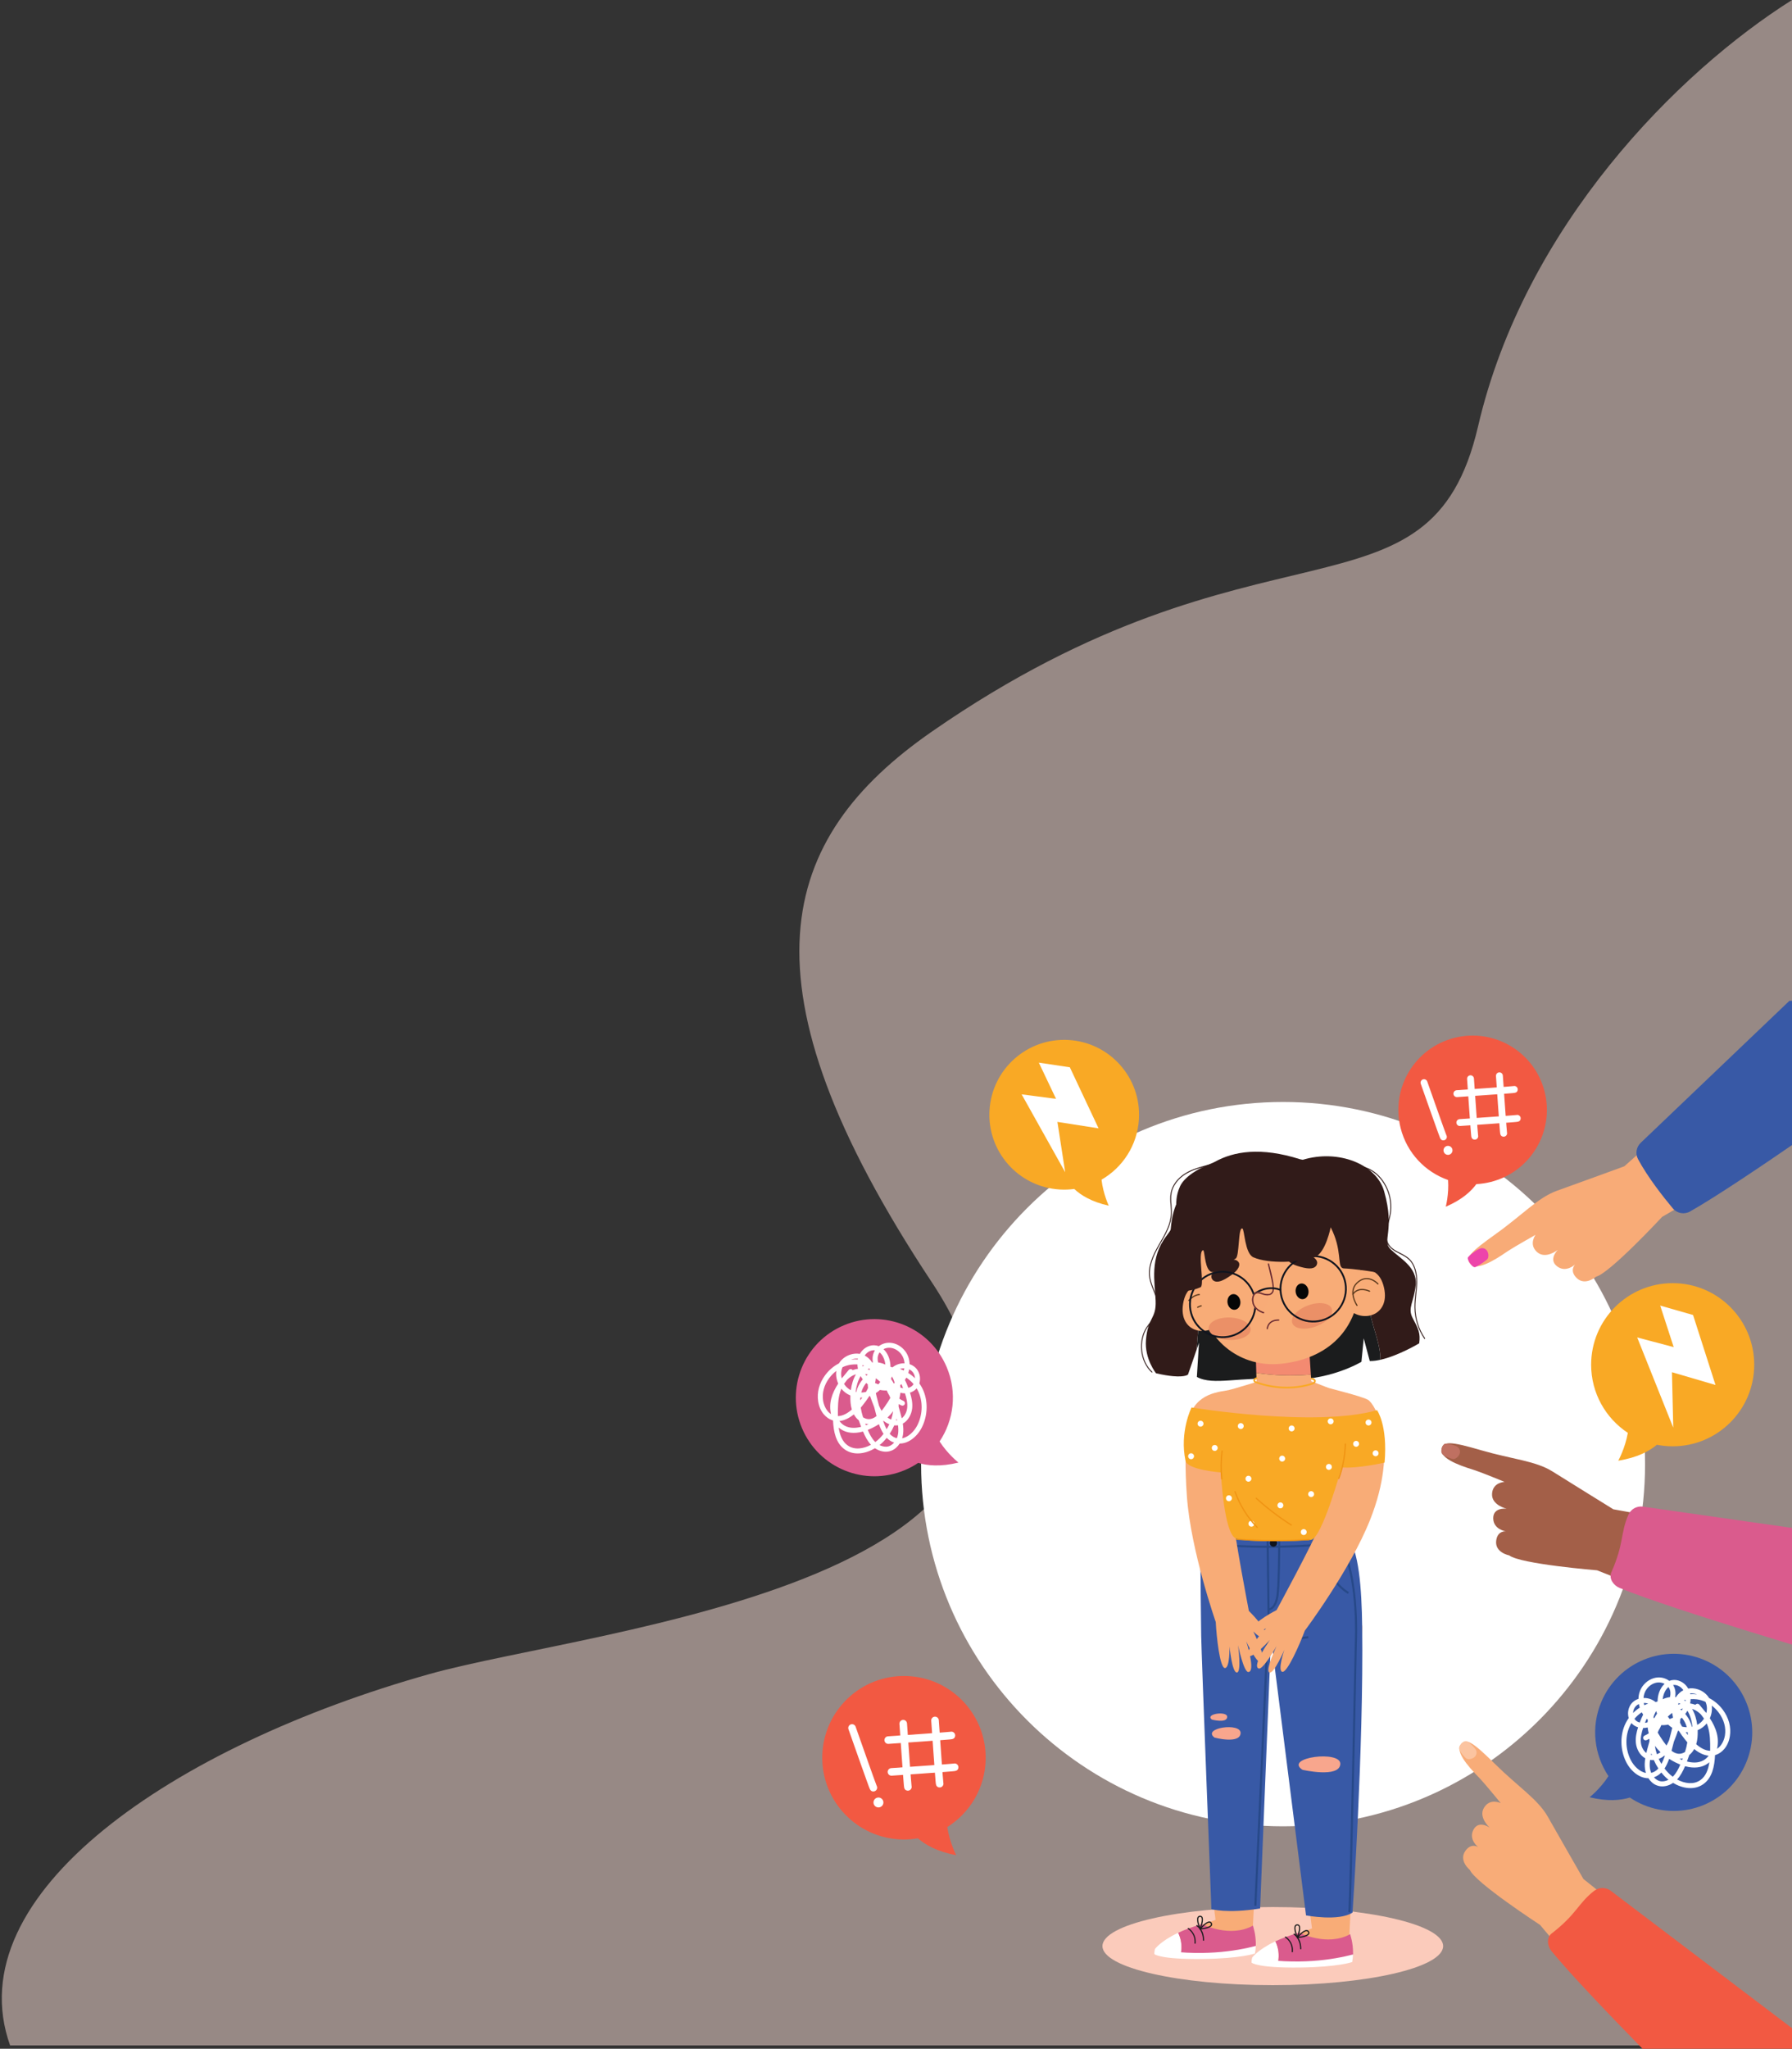 <svg width="799" height="913" viewBox="0 0 799 913" fill="none" xmlns="http://www.w3.org/2000/svg">
<rect x="0" y="0" width="799" height="913" fill="#333333" stroke="none"/>
<path opacity="0.5" d="M659.025 190C679.766 100.765 748 32.167 799 0L801.025 911.5H4.5C-19.587 844 77.525 778 191.525 746C264.754 725.445 504.025 705 415.525 571.5C327.025 438 347.025 373.5 415.525 326C562.022 224.414 637.525 282.5 659.025 190Z" fill="#FDE1D8"/>
<g clip-path="url(#clip0_26_234)">
<path d="M567.5 884.65C609.446 884.65 643.45 876.858 643.45 867.245C643.45 857.632 609.446 849.84 567.5 849.84C525.554 849.84 491.55 857.632 491.55 867.245C491.55 876.858 525.554 884.65 567.5 884.65Z" fill="#FBCBBB"/>
<path d="M410.694 652.466C410.694 741.603 482.953 813.862 572.09 813.862C661.225 813.862 733.484 741.603 733.484 652.466C733.484 563.331 661.225 491.072 572.09 491.072C482.953 491.072 410.694 563.331 410.694 652.466Z" fill="white"/>
<path d="M545.312 516.947C554.613 514.524 565.916 513.866 576.596 516.911L587.788 517.828C587.788 517.828 590.151 517.336 593.544 517.188C595.29 527.047 601.425 536.318 607.126 544.302C587.227 536.178 563.52 533.525 541.468 537.148C543.468 530.383 544.931 523.615 545.312 516.947Z" fill="#311B19"/>
<path d="M607.469 546.663C608.184 547.772 608.893 548.861 609.585 549.922C614.406 558.633 611.376 567.646 610.535 576.239C608.905 586.101 615.532 596.256 615.503 605.958C613.836 606.33 612.216 606.545 610.74 606.514L608.046 596.41L607.021 606.862C607.021 606.862 592.045 615.961 572.261 614.629C552.477 613.297 541.184 617.662 533.652 613.613L534.58 598.419L533.524 601.476C535.02 579.463 539.364 556.812 548.18 537.217C568.45 535.15 589.564 538.52 607.469 546.663Z" fill="#1B1C1D"/>
<path d="M610.535 576.239C611.376 567.646 614.406 558.633 609.585 549.922C603.525 540.62 582.634 528.747 580.867 516.834C596.838 512.003 613.763 518.832 617.164 530.935C622.144 548.659 615.958 552.775 620.045 556.752C624.133 560.729 631.997 564.713 631.23 572.552C630.462 580.39 627.427 582.804 629.91 587.455C632.392 592.106 633.409 594.108 632.78 598.624C632.78 598.624 623.561 604.16 615.503 605.958C615.532 596.256 608.905 586.101 610.535 576.239Z" fill="#311B19"/>
<path d="M528.152 576.385C528.667 574.913 529.203 573.429 529.749 571.939C529.202 573.429 528.667 574.913 528.152 576.385ZM529.933 571.443C530.424 570.108 530.926 568.767 531.435 567.42C530.926 568.767 530.425 570.108 529.933 571.443ZM510.951 597.185C511.801 586.716 515.609 587.959 515.261 579.602C514.914 571.245 512.444 560.595 520.185 550.64C527.549 541.17 522.13 537.449 526.167 528.617C528.264 524.028 536.061 519.143 546.165 516.501C545.662 523.614 544.084 530.818 541.96 538.009C544.02 537.681 546.097 537.429 548.18 537.217C539.364 556.812 535.02 579.463 533.524 601.476L529.699 612.541C529.699 612.541 528.531 613.752 523.055 613.267C521.109 613.094 518.63 612.712 515.448 611.978C515.448 611.978 510.271 605.555 510.951 597.185Z" fill="#311B19"/>
<path d="M560.148 611.796L559.868 602.07L583.836 603.001L584.469 612.56C576.293 613.2 568.099 613.034 560.148 611.796Z" fill="#F38A71"/>
<path d="M542.755 668.89C544.808 659.821 544.536 650.397 544.405 641.138C544.32 635.113 544.523 629.083 545.006 623.075C545.192 622.573 545.259 622.007 545.151 621.38C545.186 620.996 545.229 620.612 545.265 620.228C547.981 619.357 549.893 618.935 549.893 618.935L560.265 615.835L560.148 611.796C568.099 613.034 576.294 613.2 584.469 612.56L584.665 615.528C584.665 615.528 587.884 616.745 590.752 617.888L592.467 618.645C593.394 631.083 595.01 643.505 600.496 654.596L594.165 676.344L603.824 715.972C603.824 715.972 580.687 733.729 538.045 724.027L545.623 686.893L542.755 668.89Z" fill="#F8AC77"/>
<path d="M558.562 859.733L565.114 728.4L538.57 720.108C538.57 720.108 537.363 822.509 541.969 855.531C541.969 855.531 516.106 864.62 516.166 869.471C516.227 874.322 545.912 870.919 545.912 870.919C545.912 870.919 563.999 875.603 558.562 859.733Z" fill="#F8AC77"/>
<path d="M601.574 863.547C601.574 863.547 605.463 790.449 607.361 725.089C607.643 715.351 571.503 723.779 571.503 723.779C571.503 723.779 580.376 826.323 584.981 859.345C584.981 859.345 559.967 868.23 560.029 873.082C560.09 877.933 588.923 874.733 588.923 874.733C588.923 874.733 607.011 879.416 601.574 863.547Z" fill="#F8AC77"/>
<path d="M568.639 865.133C560.724 868.851 558.312 872.359 558.312 872.359C558.312 872.359 558.724 873.467 569.823 874.553C570.49 871.276 570.056 867.921 568.639 865.133Z" fill="white"/>
<path d="M602.033 861.912C591.721 867.62 579.273 861.245 579.273 861.245C574.941 862.469 571.447 863.814 568.639 865.132C570.056 867.921 570.49 871.276 569.823 874.553C572.683 874.832 576.241 875.11 580.698 875.367C602.451 876.624 603.285 870.966 603.285 870.966C603.39 865.463 601.957 862.209 602.033 861.912Z" fill="#DA5B8D"/>
<path d="M603.285 870.966C603.219 872.039 603.097 873.168 602.897 874.355C602.897 874.355 596.657 876.578 579.6 876.793C560.54 877.032 558.066 874.634 558.066 874.634C558.066 874.634 557.93 873.715 558.312 872.359C578.581 875.975 594.734 873.22 603.285 870.966Z" fill="white"/>
<path d="M576.209 870.016C576.345 870.016 576.459 869.913 576.47 869.776C576.834 865.115 573.327 863.032 573.292 863.011C573.167 862.939 573.009 862.982 572.936 863.107C572.863 863.231 572.906 863.391 573.03 863.463C573.163 863.541 576.287 865.412 575.949 869.735C575.938 869.878 576.045 870.004 576.189 870.015L576.209 870.016Z" fill="#1B1C1D"/>
<path d="M579.956 868.698H579.959C580.102 868.698 580.218 868.579 580.216 868.435C580.17 863.529 577.249 861.771 577.124 861.699C577 861.625 576.84 861.669 576.768 861.792C576.695 861.917 576.737 862.077 576.861 862.15C576.888 862.166 579.65 863.845 579.694 868.441C579.695 868.584 579.812 868.698 579.956 868.698Z" fill="#1B1C1D"/>
<path d="M578.45 858.045C578.772 858.045 578.91 858.184 578.985 858.292C579.535 859.066 578.909 861.331 578.44 862.659C577.942 861.382 577.271 859.206 577.786 858.37C577.914 858.163 578.106 858.06 578.393 858.046L578.45 858.045ZM578.451 863.629H578.456C578.56 863.627 578.655 863.563 578.693 863.466C578.865 863.044 580.34 859.299 579.411 857.989C579.251 857.762 578.941 857.507 578.369 857.524C577.913 857.547 577.558 857.744 577.341 858.096C576.478 859.5 578.033 863.072 578.213 863.475C578.256 863.569 578.348 863.629 578.451 863.629Z" fill="#1B1C1D"/>
<path d="M582.546 860.594L582.624 860.597C582.867 860.618 583.045 860.746 583.185 860.995C583.363 861.313 583.297 861.511 583.231 861.634C582.785 862.471 580.479 862.926 579.081 863.1C579.975 862.111 581.56 860.594 582.546 860.594ZM578.452 863.688L578.472 863.688C578.927 863.652 582.936 863.295 583.692 861.88C583.823 861.635 583.92 861.238 583.641 860.74C583.418 860.342 583.082 860.113 582.67 860.077C581.022 859.915 578.529 862.921 578.25 863.262C578.184 863.344 578.173 863.456 578.221 863.549C578.266 863.635 578.356 863.688 578.452 863.688Z" fill="#1B1C1D"/>
<path d="M535.179 684.631C535.179 684.631 535.232 704.003 535.573 728.94C535.68 736.817 540.129 850.751 540.129 850.751C540.129 850.751 546.923 852.864 561.847 850.477L566.716 729.888L582.318 853.567C582.318 853.567 596.943 856.337 603.05 852.302C603.05 852.302 608.045 779.491 607.361 725.089C607.141 707.563 605.828 690.706 600.788 684.84L535.179 684.631Z" fill="#3859A6"/>
<path d="M580.741 788.684C580.741 788.684 597.173 792.463 597.605 786.147C598.039 779.83 572.224 783.144 580.741 788.684Z" fill="#F8A68D"/>
<path d="M541.537 774.341C541.537 774.341 552.856 777.323 553.146 772.373C553.437 767.423 535.665 769.99 541.537 774.341Z" fill="#F8A68D"/>
<path d="M540.367 766.311C540.367 766.311 547 768.057 547.17 765.157C547.34 762.257 536.926 763.761 540.367 766.311Z" fill="#F8A68D"/>
<path d="M553.437 730.266C553.438 730.267 554.143 730.289 555.375 730.311C556.606 730.335 558.361 730.358 560.452 730.358C566.712 730.358 575.995 730.151 583.272 729.128L583.402 730.054C576.038 731.087 566.735 731.291 560.452 731.292C556.255 731.292 553.41 731.2 553.407 731.2L553.437 730.266Z" fill="#274989"/>
<path d="M602.095 851.465L602.1 851.59L602.105 851.656L601.898 851.679L602.099 851.631L602.105 851.656L601.898 851.679L602.099 851.631L601.685 851.73L602.067 851.543L602.099 851.631L601.685 851.73L602.067 851.543L601.655 851.745L601.98 851.421L602.067 851.543L601.655 851.745L601.98 851.421L601.651 851.749V851.285C601.812 851.284 601.93 851.368 601.98 851.421L601.651 851.749L601.391 851.364C601.448 851.324 601.543 851.284 601.651 851.285V851.749L601.391 851.364L601.648 851.745L601.238 851.537C601.258 851.505 601.277 851.448 601.391 851.364L601.648 851.745L601.238 851.537L601.589 851.715L601.204 851.628L601.238 851.537L601.589 851.715L601.204 851.628L601.223 851.633L601.204 851.63V851.628L601.223 851.633L601.204 851.63C601.214 851.568 601.239 851.275 601.27 850.657C601.488 846.289 602.147 825.2 604.066 732.007V731.999L604.067 731.992C604.067 731.99 604.095 731.473 604.123 730.532C604.151 729.59 604.179 728.226 604.179 726.545C604.18 721.209 603.894 712.667 602.424 704.225C600.96 695.782 598.289 687.445 593.637 682.538L594.315 681.897C599.192 687.065 601.855 695.539 603.345 704.064C604.828 712.591 605.113 721.175 605.113 726.545C605.113 729.929 605 732.035 604.999 732.042L604.533 732.017L605 732.026C603.855 787.636 603.158 817.57 602.736 833.604C602.526 841.62 602.383 846.161 602.287 848.701C602.239 849.971 602.203 850.739 602.175 851.196C602.161 851.426 602.149 851.575 602.138 851.678L602.12 851.815L602.092 851.912L602.027 852.03L601.913 852.138C601.856 852.178 601.76 852.219 601.651 852.219C601.489 852.219 601.37 852.134 601.319 852.081C601.218 851.97 601.219 851.925 601.203 851.891L601.179 851.786L601.165 851.588L601.162 851.481L602.095 851.465Z" fill="#274989"/>
<path d="M559.263 849.273L564.643 730.764L565.576 730.807L560.196 849.316" fill="#274989"/>
<path d="M565.175 721.212L564.733 686.045L565.667 686.034L566.109 721.201" fill="#274989"/>
<path d="M600.977 710.285C598.409 708.778 595.201 705.744 592.568 701.536C589.939 697.328 587.897 691.943 587.734 685.762L588.667 685.738C588.825 691.724 590.805 696.951 593.361 701.041C595.913 705.129 599.052 708.078 601.449 709.479L600.977 710.285Z" fill="#274989"/>
<path d="M539.42 707.019C540.226 706.904 541.124 706.271 541.984 705.19C543.277 703.575 544.46 701.014 545.302 698.114C546.147 695.213 546.659 691.969 546.658 688.973C546.658 687.769 546.575 686.605 546.401 685.522L547.323 685.373C547.507 686.514 547.592 687.727 547.592 688.973C547.591 693.107 546.66 697.628 545.222 701.226C544.501 703.025 543.655 704.593 542.713 705.773C541.773 706.947 540.729 707.761 539.559 707.943L539.42 707.019Z" fill="#274989"/>
<path d="M565.587 716.785L565.589 716.957L565.581 716.785H565.587L565.589 716.957L565.581 716.785C565.603 716.782 566.31 716.753 567.115 715.967C567.919 715.182 568.854 713.598 569.206 710.387C569.841 704.585 569.887 690.542 569.886 686.871C569.886 686.298 569.885 685.977 569.885 685.976L570.819 685.974C570.819 685.974 570.82 686.297 570.82 686.871C570.819 690.561 570.779 704.574 570.135 710.488C569.758 713.946 568.704 715.773 567.671 716.727C566.64 717.682 565.673 717.72 565.598 717.719L565.587 716.785Z" fill="#274989"/>
<path d="M544.17 687.877C544.172 687.878 544.664 687.937 545.62 688.026C548.487 688.295 555.474 688.833 565.398 688.833C573.708 688.833 584.079 688.455 595.815 687.226L595.912 688.154C584.139 689.388 573.737 689.767 565.398 689.767C552.121 689.767 544.075 688.806 544.06 688.805L544.17 687.877Z" fill="#274989"/>
<path d="M569.426 687.616C569.437 688.515 568.717 689.254 567.818 689.265C566.918 689.276 566.18 688.556 566.168 687.657C566.157 686.757 566.877 686.018 567.776 686.007C568.676 685.996 569.415 686.716 569.426 687.616Z" fill="#10141D"/>
<path d="M525.293 861.323C517.378 865.041 514.966 868.549 514.966 868.549C514.966 868.549 515.379 869.658 526.477 870.743C527.144 867.466 526.71 864.112 525.293 861.323Z" fill="white"/>
<path d="M558.687 858.102C548.375 863.81 535.927 857.435 535.927 857.435C531.595 858.66 528.101 860.004 525.293 861.323C526.71 864.112 527.144 867.466 526.477 870.743C529.337 871.022 532.895 871.301 537.352 871.557C559.106 872.814 559.939 867.156 559.939 867.156C560.044 861.653 558.611 858.399 558.687 858.102Z" fill="#DA5B8D"/>
<path d="M559.939 867.156C559.873 868.229 559.751 869.358 559.551 870.545C559.551 870.545 553.311 872.768 536.254 872.983C517.194 873.222 514.72 870.824 514.72 870.824C514.72 870.824 514.584 869.905 514.966 868.549C535.236 872.166 551.388 869.41 559.939 867.156Z" fill="white"/>
<path d="M532.864 866.205C533 866.205 533.114 866.102 533.125 865.965C533.487 861.306 529.981 859.222 529.946 859.2C529.821 859.129 529.662 859.172 529.59 859.296C529.517 859.421 529.56 859.581 529.684 859.653C529.818 859.731 532.941 861.602 532.604 865.924C532.593 866.068 532.7 866.193 532.844 866.205L532.864 866.205Z" fill="#1B1C1D"/>
<path d="M536.61 864.889H536.612C536.756 864.888 536.872 864.769 536.871 864.625C536.824 859.718 533.903 857.962 533.779 857.889C533.655 857.816 533.495 857.859 533.422 857.984C533.349 858.108 533.391 858.268 533.515 858.341C533.542 858.357 536.304 860.035 536.348 864.631C536.35 864.774 536.467 864.889 536.61 864.889Z" fill="#1B1C1D"/>
<path d="M535.104 854.236C535.426 854.236 535.564 854.375 535.639 854.482C536.188 855.256 535.563 857.522 535.094 858.849C534.596 857.574 533.926 855.396 534.44 854.56C534.568 854.354 534.761 854.25 535.048 854.238L535.104 854.236ZM535.106 859.82H535.111C535.215 859.818 535.309 859.754 535.348 859.656C535.519 859.234 536.994 855.49 536.065 854.179C535.904 853.953 535.595 853.695 535.023 853.715C534.568 853.737 534.213 853.935 533.995 854.287C533.132 855.691 534.688 859.262 534.868 859.666C534.91 859.76 535.003 859.82 535.106 859.82Z" fill="#1B1C1D"/>
<path d="M539.2 856.785L539.278 856.787C539.521 856.809 539.699 856.936 539.839 857.186C540.017 857.503 539.951 857.702 539.885 857.825C539.438 858.662 537.132 859.115 535.735 859.29C536.629 858.301 538.214 856.785 539.2 856.785ZM535.106 859.88L535.126 859.879C535.581 859.843 539.59 859.487 540.346 858.071C540.476 857.825 540.575 857.429 540.295 856.93C540.072 856.533 539.737 856.303 539.324 856.268C537.677 856.11 535.184 859.111 534.904 859.453C534.838 859.534 534.827 859.646 534.874 859.74C534.92 859.827 535.01 859.88 535.106 859.88Z" fill="#1B1C1D"/>
<path d="M540.166 658.108L540.305 658.607L540.41 659C540.423 658.635 540.438 658.298 540.453 657.995C540.275 658.074 540.174 658.106 540.166 658.108Z" fill="#E02635"/>
<path d="M549.827 676.022C549.576 672.057 549.876 662.179 550.256 652.949C550.1 652.65 547.603 619.87 547.459 619.567C539.695 620.623 530.565 622.823 529.336 636.723C528.51 644.033 528.266 653.745 529.208 666.895C530.937 691.041 542.069 722.827 542.069 722.827C542.395 729.394 543.895 743.258 546.146 743.335C548.398 743.413 548.204 733.713 548.204 733.713C548.204 733.713 549.307 745.397 551.488 745.321C553.669 745.246 552.006 733.142 552.006 733.142C552.006 733.142 554.502 745.049 556.558 745.101C560.044 745.052 555.669 731.465 555.669 731.465C555.669 731.465 560.47 741.947 562.899 741.204C565.329 740.461 558.816 727.01 558.816 727.01C558.816 727.01 563.444 731.907 564.296 728.93C565.15 725.954 556.836 717.881 556.836 717.881C556.836 717.881 550.35 684.313 549.827 676.022Z" fill="#F8AC77"/>
<path d="M595.038 657.592C600.734 651.906 586.307 615.925 591.624 618.274C592.467 618.645 607.108 622.174 609.917 623.779C613.263 625.691 623.941 644.379 610.902 677.235C601.973 699.736 581.774 726.687 581.774 726.687C579.483 732.85 573.873 745.616 571.703 745.011C569.533 744.406 572.643 735.217 572.643 735.217C572.643 735.217 568.068 746.024 566.011 745.294C563.954 744.564 569.19 733.525 569.19 733.525C569.19 733.525 563.218 744.125 561.244 743.556C557.934 742.457 566.203 730.821 566.203 730.821C566.203 730.821 558.465 739.369 556.372 737.928C554.28 736.486 564.546 725.625 564.546 725.625C564.546 725.625 558.657 728.899 558.741 725.804C558.825 722.709 569.186 717.518 569.186 717.518C569.186 717.518 585.492 687.468 588.491 679.72C589.924 676.015 592.617 666.507 595.038 657.592Z" fill="#F8AC77"/>
<path d="M531.272 627.213C531.272 627.213 586.482 636.262 613.975 628.42C613.975 628.42 618.804 635.061 617.341 651.776C617.341 651.776 605.549 654.523 598.169 653.921C598.169 653.921 589.42 685.747 584.488 686.234C579.556 686.722 556.425 687.525 551.067 685.577C545.71 683.628 544.352 656.159 544.352 656.159C544.352 656.159 529.46 655.063 528.585 650.958C525.839 638.079 531.272 627.213 531.272 627.213Z" fill="#F9A925"/>
<path d="M551.901 635.499C551.901 636.227 552.491 636.817 553.22 636.817C553.948 636.817 554.538 636.227 554.538 635.499C554.538 634.771 553.948 634.18 553.22 634.18C552.491 634.18 551.901 634.771 551.901 635.499Z" fill="white"/>
<path d="M591.195 653.695C591.195 654.424 591.785 655.014 592.513 655.014C593.242 655.014 593.832 654.424 593.832 653.695C593.832 652.967 593.242 652.377 592.513 652.377C591.785 652.377 591.195 652.967 591.195 653.695Z" fill="white"/>
<path d="M591.986 633.389C591.986 634.117 592.577 634.707 593.304 634.707C594.033 634.707 594.623 634.117 594.623 633.389C594.623 632.661 594.033 632.071 593.304 632.071C592.577 632.071 591.986 632.661 591.986 633.389Z" fill="white"/>
<path d="M555.329 658.97C555.329 659.698 555.92 660.289 556.648 660.289C557.376 660.289 557.967 659.698 557.967 658.97C557.967 658.241 557.376 657.651 556.648 657.651C555.92 657.651 555.329 658.241 555.329 658.97Z" fill="white"/>
<path d="M529.749 648.948C529.749 649.676 530.339 650.267 531.067 650.267C531.796 650.267 532.386 649.676 532.386 648.948C532.386 648.22 531.796 647.63 531.067 647.63C530.339 647.63 529.749 648.22 529.749 648.948Z" fill="white"/>
<path d="M533.968 634.444C533.968 635.172 534.559 635.763 535.287 635.763C536.015 635.763 536.605 635.172 536.605 634.444C536.605 633.715 536.015 633.125 535.287 633.125C534.559 633.125 533.968 633.715 533.968 634.444Z" fill="white"/>
<path d="M540.297 645.257C540.297 645.984 540.887 646.575 541.616 646.575C542.345 646.575 542.935 645.984 542.935 645.257C542.935 644.528 542.345 643.938 541.616 643.938C540.887 643.938 540.297 644.528 540.297 645.257Z" fill="white"/>
<path d="M556.648 679.012C556.648 679.74 557.238 680.33 557.967 680.33C558.695 680.33 559.285 679.74 559.285 679.012C559.285 678.284 558.695 677.694 557.967 677.694C557.238 677.694 556.648 678.284 556.648 679.012Z" fill="white"/>
<path d="M574.581 636.554C574.581 637.282 575.171 637.873 575.899 637.873C576.628 637.873 577.218 637.282 577.218 636.554C577.218 635.825 576.628 635.235 575.899 635.235C575.171 635.235 574.581 635.825 574.581 636.554Z" fill="white"/>
<path d="M608.864 633.916C608.864 634.645 609.454 635.235 610.183 635.235C610.91 635.235 611.502 634.645 611.502 633.916C611.502 633.189 610.91 632.598 610.183 632.598C609.454 632.598 608.864 633.189 608.864 633.916Z" fill="white"/>
<path d="M612.028 647.63C612.028 648.358 612.619 648.949 613.347 648.949C614.076 648.949 614.666 648.358 614.666 647.63C614.666 646.902 614.076 646.311 613.347 646.311C612.619 646.311 612.028 646.902 612.028 647.63Z" fill="white"/>
<path d="M570.362 650.003C570.362 650.732 570.952 651.322 571.679 651.322C572.408 651.322 572.998 650.732 572.998 650.003C572.998 649.275 572.408 648.685 571.679 648.685C570.952 648.685 570.362 649.275 570.362 650.003Z" fill="white"/>
<path d="M603.326 643.41C603.326 644.139 603.916 644.729 604.644 644.729C605.373 644.729 605.963 644.139 605.963 643.41C605.963 642.682 605.373 642.091 604.644 642.091C603.916 642.091 603.326 642.682 603.326 643.41Z" fill="white"/>
<path d="M569.571 670.837C569.571 671.565 570.161 672.156 570.888 672.156C571.617 672.156 572.207 671.565 572.207 670.837C572.207 670.109 571.617 669.518 570.888 669.518C570.161 669.518 569.571 670.109 569.571 670.837Z" fill="white"/>
<path d="M546.627 667.672C546.627 668.4 547.217 668.991 547.946 668.991C548.673 668.991 549.264 668.4 549.264 667.672C549.264 666.944 548.673 666.354 547.946 666.354C547.217 666.354 546.627 666.944 546.627 667.672Z" fill="white"/>
<path d="M579.973 682.741C579.973 683.47 580.564 684.06 581.291 684.06C582.02 684.06 582.61 683.47 582.61 682.741C582.61 682.012 582.02 681.422 581.291 681.422C580.564 681.422 579.973 682.012 579.973 682.741Z" fill="white"/>
<path d="M583.283 665.826C583.283 666.555 583.874 667.145 584.602 667.145C585.33 667.145 585.92 666.555 585.92 665.826C585.92 665.098 585.33 664.507 584.602 664.507C583.874 664.507 583.283 665.098 583.283 665.826Z" fill="white"/>
<path d="M571.959 686.834C575.858 686.785 579.751 686.64 583.626 686.398C583.785 686.387 583.906 686.251 583.895 686.093C583.885 685.934 583.771 685.821 583.591 685.824C572.89 686.495 562.045 686.424 551.351 685.616C551.198 685.593 551.056 685.722 551.044 685.881C551.033 686.039 551.15 686.177 551.309 686.189C558.155 686.706 565.066 686.921 571.959 686.834Z" fill="#F09413"/>
<path d="M575.728 679.872C575.821 679.871 575.912 679.823 575.967 679.738C576.052 679.605 576.012 679.428 575.878 679.342C570.379 675.848 565.146 671.853 560.328 667.469C560.212 667.363 560.03 667.373 559.922 667.489C559.816 667.605 559.824 667.788 559.942 667.894C564.784 672.301 570.042 676.316 575.571 679.827L575.728 679.872Z" fill="#F09413"/>
<path d="M560.564 680.93L560.762 680.848C560.875 680.738 560.877 680.555 560.766 680.441C556.41 675.993 553.015 670.538 550.947 664.668C550.893 664.519 550.734 664.437 550.58 664.492C550.431 664.545 550.353 664.709 550.405 664.859C552.502 670.808 555.943 676.336 560.356 680.844L560.564 680.93Z" fill="#F09413"/>
<path d="M596.914 659.144C597.029 659.143 597.138 659.072 597.18 658.957C599.019 653.997 600.014 648.8 600.139 643.511C600.141 643.352 600.017 643.221 599.858 643.217C599.717 643.213 599.567 643.338 599.564 643.497C599.442 648.723 598.458 653.857 596.642 658.758C596.586 658.906 596.662 659.071 596.812 659.126L596.914 659.144Z" fill="#F09413"/>
<path d="M544.759 659.349L544.786 659.348C544.943 659.33 545.058 659.189 545.041 659.031C544.609 654.926 544.65 650.768 545.161 646.674C545.181 646.517 545.069 646.373 544.912 646.353C544.748 646.33 544.61 646.447 544.592 646.604C544.075 650.741 544.034 654.943 544.469 659.092C544.485 659.241 544.612 659.351 544.759 659.349Z" fill="#F09413"/>
<path d="M574.211 618.753C578.052 618.704 581.839 618.096 585.43 616.922C585.918 616.762 586.692 616.117 586.661 615.374C586.634 614.721 586.05 614.255 584.925 613.989C584.714 613.939 584.51 614.069 584.461 614.275C584.412 614.482 584.54 614.69 584.747 614.739C585.452 614.906 585.879 615.156 585.889 615.406C585.902 615.704 585.435 616.108 585.256 616.166C577.195 618.801 568.193 618.555 559.836 615.495C559.732 615.398 559.575 615.203 559.599 615.059C559.61 614.993 559.7 614.764 560.385 614.525C560.585 614.456 560.692 614.236 560.622 614.035C560.553 613.833 560.331 613.727 560.132 613.797C559.354 614.067 558.918 614.45 558.838 614.934C558.73 615.592 559.332 616.083 559.401 616.137L559.505 616.194C564.295 617.959 569.298 618.813 574.211 618.753Z" fill="#F9A925"/>
<path d="M635.273 596.685L635.349 596.647C635.436 596.573 635.452 596.436 635.385 596.339C632.657 592.398 631.124 587.514 631.07 582.587C631.048 580.614 631.261 578.614 631.468 576.68C631.647 574.996 631.833 573.254 631.866 571.526C631.952 567.025 630.786 563.337 628.584 561.142C627.353 559.913 625.786 559.114 624.273 558.342C622.177 557.272 620.196 556.262 619.074 554.215C617.49 551.334 618.395 547.851 619.271 544.483C619.562 543.357 619.866 542.192 620.069 541.068C621.429 533.595 617.843 525.177 611.729 521.486C605.615 517.795 597.283 519.02 592.355 524.336C592.276 524.421 592.275 524.561 592.353 524.647C592.432 524.735 592.56 524.734 592.635 524.652C597.447 519.468 605.572 518.27 611.54 521.871C617.505 525.472 621.004 533.686 619.677 540.978C619.476 542.084 619.176 543.24 618.885 544.358C617.987 547.816 617.059 551.393 618.732 554.438C619.92 556.603 622.049 557.69 624.108 558.74C625.595 559.498 627.132 560.281 628.318 561.466C631.169 564.309 631.514 568.98 631.466 571.512C631.434 573.219 631.249 574.95 631.071 576.624C630.863 578.572 630.649 580.586 630.671 582.588C630.726 587.608 632.289 592.586 635.068 596.603L635.273 596.685Z" fill="#311B19"/>
<path d="M513.641 611.646L513.757 611.576C513.829 611.487 513.82 611.353 513.737 611.275C508.616 606.534 507.618 597.527 511.561 591.607C512.067 590.847 512.656 590.113 513.227 589.402C514.461 587.866 515.738 586.278 516.272 584.303C517.13 581.129 515.873 578.012 514.657 574.998C513.914 573.156 513.147 571.251 512.846 569.328C512.074 564.384 514.331 559.566 516.886 555.096L517.454 554.108C519.807 550.02 522.24 545.793 522.478 541.015C522.545 539.707 522.438 538.38 522.335 537.097C522.193 535.321 522.047 533.485 522.366 531.726C522.96 528.445 525.226 525.363 528.583 523.272C531.619 521.379 535.088 520.457 538.441 519.564C538.549 519.535 538.613 519.419 538.587 519.306C538.561 519.191 538.454 519.128 538.346 519.15C534.965 520.05 531.469 520.981 528.383 522.905C524.927 525.058 522.59 528.244 521.974 531.648C521.644 533.464 521.795 535.331 521.938 537.134C522.039 538.403 522.145 539.716 522.08 540.993C521.847 545.663 519.441 549.843 517.114 553.885L516.545 554.875C513.95 559.416 511.659 564.318 512.453 569.4C512.761 571.374 513.539 573.302 514.291 575.167C515.533 578.249 516.707 581.159 515.889 584.186C515.378 586.072 514.131 587.624 512.924 589.125C512.348 589.843 511.753 590.585 511.236 591.361C507.18 597.453 508.206 606.719 513.475 611.597L513.641 611.646Z" fill="#311B19"/>
<path d="M600.508 582.406L602.059 567.669C602.059 567.669 614.104 560.736 617.085 573.818C620.066 586.9 606.316 589.999 600.508 582.406Z" fill="#F8AC77"/>
<path d="M544.589 588.527L542.126 573.915C542.126 573.915 529.674 567.745 527.511 580.986C525.348 594.229 539.263 596.466 544.589 588.527Z" fill="#F8AC77"/>
<path d="M539.951 588.792L539.843 588.755C539.715 588.68 539.674 588.514 539.75 588.387C539.786 588.326 543.349 582.242 539.216 578.765C537.763 577.544 536.257 577.004 534.733 577.16C532.107 577.431 530.288 579.708 530.271 579.73C530.178 579.847 530.01 579.867 529.893 579.775C529.777 579.684 529.756 579.515 529.848 579.399C529.927 579.298 531.818 576.923 534.673 576.626C536.347 576.454 537.992 577.034 539.561 578.353C544.045 582.126 540.25 588.598 540.211 588.663C540.155 588.756 540.051 588.803 539.951 588.792Z" fill="#5C3A1D"/>
<path d="M533.96 582.837L533.758 582.705C533.683 582.577 533.726 582.413 533.854 582.338C533.903 582.309 538.746 579.54 541.696 583.24C541.79 583.356 541.77 583.525 541.654 583.617C541.538 583.71 541.369 583.691 541.277 583.575C538.614 580.237 534.17 582.776 534.125 582.802L533.96 582.837Z" fill="#5C3A1D"/>
<path d="M530.617 548.062C530.617 548.062 532.631 563.774 535.853 582.241C538.462 597.19 552.971 609.728 571.429 607.716C588.778 605.823 605.388 595.794 606.519 570.798C607.649 545.802 600.42 526.77 577.651 525.249C554.883 523.728 533.258 528.474 530.617 548.062Z" fill="#F8AC77"/>
<path d="M555.033 538.528C555.104 538.381 555.152 538.297 555.152 538.297C555.152 538.297 555.109 538.383 555.033 538.528Z" fill="#1B1C1D"/>
<path d="M605.095 581.997L605.2 581.954C605.322 581.87 605.354 581.703 605.27 581.58C605.23 581.522 601.297 575.671 605.206 571.943C606.579 570.634 608.049 570.002 609.579 570.063C612.218 570.17 614.174 572.329 614.193 572.352C614.293 572.462 614.462 572.472 614.572 572.373C614.684 572.275 614.693 572.105 614.595 571.995C614.51 571.899 612.475 569.646 609.605 569.527C607.924 569.459 606.32 570.14 604.836 571.555C600.594 575.599 604.784 581.821 604.827 581.885C604.889 581.974 604.994 582.015 605.095 581.997Z" fill="#5C3A1D"/>
<path d="M610.704 575.681L610.897 575.537C610.965 575.405 610.911 575.243 610.779 575.176C610.728 575.151 605.723 572.689 603.008 576.564C602.922 576.686 602.952 576.853 603.073 576.938C603.195 577.023 603.362 576.994 603.447 576.873C605.898 573.376 610.491 575.634 610.537 575.656L610.704 575.681Z" fill="#5C3A1D"/>
<path d="M569.292 588.006C564.954 588.39 564.77 592.042 564.769 592.081C564.763 592.238 564.886 592.37 565.043 592.376C565.192 592.385 565.331 592.26 565.339 592.102C565.344 591.955 565.544 588.509 570.135 588.545C570.292 588.535 570.421 588.419 570.423 588.262C570.424 588.104 570.297 587.975 570.14 587.974C569.841 587.972 569.559 587.983 569.292 588.006Z" fill="#682930"/>
<path d="M576.193 589.623C577.141 592.217 581.846 592.882 586.704 591.107C591.562 589.334 594.732 585.793 593.784 583.199C592.836 580.604 588.131 579.94 583.273 581.714C578.416 583.489 575.246 587.029 576.193 589.623Z" fill="#EB9067"/>
<path d="M586.843 564.086C586.843 564.086 589.258 561.158 582.847 558.967C576.437 556.777 574.462 557.786 573.744 559.492C573.088 561.049 574.777 562.968 578.402 564.125C582.753 565.515 585.544 565.755 586.843 564.086Z" fill="#311B19"/>
<path d="M577.705 575.898C578.004 577.814 579.52 579.169 581.092 578.924C582.664 578.679 583.697 576.927 583.398 575.011C583.101 573.095 581.584 571.74 580.012 571.984C578.439 572.229 577.407 573.981 577.705 575.898Z" fill="#050606"/>
<path d="M547.323 580.63C547.621 582.546 549.137 583.9 550.71 583.656C552.282 583.411 553.315 581.659 553.016 579.743C552.718 577.827 551.202 576.471 549.629 576.716C548.057 576.962 547.024 578.713 547.323 580.63Z" fill="#050606"/>
<path d="M557.637 592.513C557.524 595.272 553.242 597.337 548.075 597.124C542.909 596.911 538.812 594.501 538.925 591.742C539.039 588.983 543.32 586.919 548.487 587.132C553.654 587.345 557.751 589.754 557.637 592.513Z" fill="#EB9067"/>
<path d="M541.059 570.68C541.059 570.68 537.87 568.625 543.309 564.588C548.749 560.552 550.938 560.913 552.141 562.32C553.239 563.604 552.213 565.944 549.112 568.15C545.39 570.796 542.804 571.874 541.059 570.68Z" fill="#311B19"/>
<path d="M563.406 585.247C563.513 585.231 563.606 585.154 563.637 585.042C563.679 584.891 563.59 584.734 563.439 584.691C563.415 584.684 560.997 583.991 559.685 582.131C558.655 580.669 558.528 578.253 559.419 577.06C559.955 576.343 560.802 576.159 561.876 576.523L562.037 576.584C565.817 578.057 567.24 576.909 567.769 575.686C568.737 573.441 566.249 564.995 565.832 563.182C565.796 563.028 565.641 562.936 565.49 562.968C565.337 563.003 565.241 563.156 565.276 563.31C566.398 568.188 568.002 573.705 567.245 575.46C566.622 576.904 564.94 577.105 562.243 576.052L562.059 575.983C560.75 575.539 559.65 575.8 558.962 576.718C557.924 578.109 558.043 580.791 559.219 582.458C560.651 584.489 563.179 585.211 563.286 585.24L563.406 585.247Z" fill="#682930"/>
<path d="M559.128 578.896C560.459 586.604 555.271 593.96 547.562 595.291C539.853 596.622 532.499 591.433 531.167 583.725C529.836 576.017 535.025 568.661 542.733 567.33C550.442 565.999 557.797 571.188 559.128 578.896ZM559.913 578.761C558.506 570.619 550.739 565.139 542.598 566.546C534.456 567.951 528.976 575.719 530.383 583.86C531.789 592.002 539.556 597.482 547.697 596.075C555.839 594.669 561.319 586.902 559.913 578.761Z" fill="#10141E"/>
<path d="M599.493 571.925C600.825 579.634 595.637 586.988 587.927 588.319C580.219 589.651 572.864 584.463 571.533 576.753C570.202 569.045 575.39 561.69 583.099 560.359C590.808 559.028 598.162 564.216 599.493 571.925ZM600.278 571.789C598.872 563.648 591.105 558.169 582.963 559.574C574.822 560.98 569.343 568.748 570.748 576.889C572.154 585.031 579.922 590.51 588.063 589.105C596.204 587.698 601.684 579.931 600.278 571.789Z" fill="#10141E"/>
<path d="M570.853 575.157L570.646 575.139C564.458 572.818 559.326 577.059 559.274 577.102C559.106 577.243 558.855 577.221 558.713 577.054C558.572 576.886 558.592 576.635 558.76 576.493C558.816 576.448 564.308 571.912 570.926 574.392C571.131 574.47 571.236 574.699 571.158 574.905C571.107 575.042 570.987 575.134 570.853 575.157Z" fill="#10141E"/>
<path d="M558.962 576.718C559.65 575.8 560.75 575.539 562.059 575.983L562.243 576.052C563.738 576.636 564.908 576.82 565.772 576.635C565.796 576.808 565.787 577.01 565.775 577.223C565.219 579.82 563.415 584.684 563.439 584.691C563.59 584.734 563.679 584.891 563.637 585.042C563.606 585.154 563.513 585.231 563.406 585.247L563.286 585.24C563.179 585.211 560.651 584.489 559.219 582.458C558.043 580.791 557.924 578.109 558.962 576.718Z" fill="#F8AB77"/>
<path d="M558.962 576.718C559.65 575.8 560.75 575.539 562.059 575.983L562.243 576.052C563.738 576.636 564.908 576.82 565.772 576.635C565.796 576.808 565.787 577.01 565.775 577.223C564.9 577.372 563.696 577.23 562.037 576.584L561.876 576.523C560.802 576.158 559.955 576.343 559.419 577.06C558.528 578.253 558.655 580.669 559.685 582.131C560.998 583.991 563.415 584.684 563.439 584.691C563.59 584.734 563.679 584.891 563.637 585.042C563.606 585.154 563.513 585.231 563.406 585.247L563.286 585.24C563.179 585.211 560.651 584.489 559.219 582.458C558.043 580.791 557.924 578.109 558.962 576.718Z" fill="#68292F"/>
<path d="M525.27 535.113C531.44 524.623 544.622 505.498 579.671 516.592C580.058 516.714 580.469 516.744 580.867 516.834C580.867 516.834 581.431 516.818 582.397 516.835C584.39 516.871 588.121 517.048 592.32 517.805C599.904 519.172 608.996 522.429 612.055 530.174C617.631 544.287 614.058 567.067 614.058 567.067C614.058 567.067 610.58 566.444 606.442 565.917C604.056 565.615 601.453 565.343 599.166 565.243C598.925 565.233 598.724 565.174 598.544 565.091C596.21 564.008 598.515 556.942 593.304 546.924C593.304 546.924 591.099 558.305 586.245 560.225C586.109 560.28 585.945 560.328 585.799 560.38C579.814 562.528 565.833 563.367 558.866 560.305C554.948 558.582 554.918 547.762 553.924 547.447C551.954 546.823 552.717 560.168 550.892 560.886C549.649 561.374 542.178 569.153 539.295 566.271C536.948 563.926 537.221 556.76 536.321 557.145C533.854 558.201 537.242 572.77 535.271 573.639C530.858 575.583 527.501 575.339 526.608 575.046C522.093 573.563 518.997 545.778 525.27 535.113Z" fill="#311B19"/>
<path d="M769.96 525.415L741.086 542.281C741.086 542.281 717.681 567.486 711.626 568.933C711.626 568.933 706.766 573.209 702.989 569.527C699.593 566.218 702.273 563.496 702.273 563.496C702.273 563.496 698.195 567.385 694.219 564.287C690.244 561.19 694.575 556.977 694.575 556.977C694.575 556.977 689.157 561.377 685.317 557.944C681.479 554.51 684.638 550.287 684.638 550.287C684.638 550.287 675.232 555.594 672.454 557.434C669.677 559.275 659.769 566.461 656.141 563.66C652.514 560.86 655.539 558.026 667.146 549.733C678.752 541.44 685.771 533.641 694.22 530.627C702.669 527.613 724.229 519.737 724.229 519.737C724.229 519.737 750.934 495.899 758.312 490.615" fill="#F8AB77"/>
<path d="M663.383 560.812C664.004 559.508 663.589 556.278 660.782 556.191C659.201 556.142 654.622 559.741 654.424 560.522C654.227 561.304 656.397 565.229 657.865 564.634C659.334 564.04 663.032 561.548 663.383 560.812Z" fill="#ED44AA"/>
<path d="M745.843 538.472C741.751 533.576 734.711 524.685 730.373 516.598C729.071 514.171 729.552 511.175 731.545 509.272L805.333 438.854L838.386 482.806C838.386 482.806 776.19 527.102 753.535 539.884C750.965 541.333 747.735 540.736 745.843 538.472Z" fill="#3859A6"/>
<path d="M624.482 502.637C620.045 484.897 630.828 466.92 648.567 462.482C666.307 458.045 684.285 468.828 688.723 486.567C693.16 504.307 682.377 522.284 664.638 526.723C662.509 527.254 660.378 527.566 658.266 527.675C655.946 530.866 651.848 534.661 644.621 537.745C644.621 537.745 646.101 532.225 645.653 525.851C635.506 522.285 627.288 513.851 624.482 502.637Z" fill="#F25942"/>
<path d="M670.797 506.505C671.184 506.408 671.529 506.162 671.744 505.803C671.961 505.441 672.012 505.024 671.916 504.643C671.732 503.159 670.721 488.789 670.074 479.308C670.016 478.462 669.283 477.823 668.437 477.881C667.591 477.937 666.951 478.671 667.009 479.518C667.009 479.518 667.446 485.912 667.9 492.311C668.164 496.027 668.379 498.99 668.542 501.117C668.633 502.325 668.714 503.332 668.774 504.038C668.894 505.413 668.966 506.243 670.065 506.508C670.312 506.567 670.562 506.563 670.797 506.505Z" fill="white"/>
<path d="M657.915 507.815C658.302 507.719 658.646 507.472 658.861 507.114C659.079 506.751 659.129 506.335 659.035 505.953C658.851 504.469 657.839 490.1 657.192 480.619C657.134 479.773 656.401 479.134 655.555 479.192C654.71 479.249 654.07 479.983 654.127 480.828C654.127 480.828 654.565 487.223 655.019 493.621C655.282 497.337 655.498 500.3 655.659 502.428C655.752 503.635 655.831 504.642 655.893 505.348C656.011 506.724 656.083 507.554 657.184 507.819C657.43 507.878 657.68 507.874 657.915 507.815Z" fill="white"/>
<path d="M643.935 508.128C644.464 507.996 644.894 507.588 645.044 507.047C645.157 506.639 645.095 506.224 644.901 505.883C644.329 504.5 639.523 490.921 636.372 481.955C636.091 481.156 635.216 480.736 634.414 481.016C633.614 481.297 633.194 482.174 633.475 482.974C633.475 482.974 635.6 489.021 637.743 495.067C638.987 498.578 639.986 501.376 640.709 503.384C641.12 504.524 641.464 505.473 641.712 506.137C642.194 507.43 642.484 508.211 643.614 508.173C643.725 508.169 643.832 508.154 643.935 508.128Z" fill="white"/>
<path d="M675.543 486.961C676.135 486.812 676.515 486.525 676.679 485.844C676.836 485.193 676.55 484.512 675.975 484.167C675.611 483.949 675.195 483.899 674.815 483.994C673.33 484.178 658.961 485.19 649.48 485.837C648.634 485.895 647.995 486.627 648.053 487.473C648.11 488.32 648.843 488.959 649.689 488.901C649.689 488.901 656.083 488.464 662.481 488.01C666.197 487.747 669.161 487.531 671.289 487.369C672.496 487.277 673.503 487.197 674.209 487.136C674.733 487.091 675.178 487.052 675.543 486.961Z" fill="white"/>
<path d="M676.854 499.843C677.446 499.695 677.826 499.408 677.989 498.727C678.146 498.074 677.86 497.394 677.285 497.05C676.923 496.831 676.505 496.782 676.125 496.876C674.64 497.06 660.271 498.071 650.79 498.719C649.945 498.775 649.305 499.51 649.363 500.355C649.421 501.201 650.153 501.841 650.999 501.783C650.999 501.783 657.394 501.346 663.792 500.892C667.509 500.629 670.471 500.413 672.599 500.251C673.807 500.159 674.814 500.079 675.52 500.018C676.044 499.973 676.489 499.934 676.854 499.843Z" fill="white"/>
<path d="M643.672 513.122C643.941 514.197 645.031 514.85 646.105 514.581C647.18 514.312 647.834 513.223 647.565 512.148C647.296 511.073 646.207 510.419 645.132 510.688C644.057 510.958 643.403 512.047 643.672 513.122Z" fill="white"/>
<path d="M439.477 784.165C439.954 764.05 424.033 747.357 403.918 746.881C383.803 746.404 367.11 762.324 366.633 782.44C366.157 802.555 382.078 819.248 402.192 819.724C404.606 819.781 406.969 819.6 409.262 819.207C412.523 822.071 417.84 825.155 426.344 826.72C426.344 826.72 423.421 821.151 422.361 814.201C432.392 807.919 439.176 796.881 439.477 784.165Z" fill="#F25942"/>
<path d="M419.377 796.494C419.803 796.387 420.182 796.116 420.418 795.722C420.658 795.324 420.713 794.865 420.609 794.446C420.406 792.812 419.294 777.001 418.581 766.569C418.518 765.638 417.711 764.935 416.78 764.998C415.85 765.061 415.146 765.868 415.209 766.799C415.209 766.799 415.689 773.835 416.189 780.875C416.48 784.965 416.717 788.225 416.895 790.567C416.996 791.895 417.084 793.003 417.151 793.78C417.283 795.294 417.362 796.206 418.572 796.498C418.843 796.563 419.118 796.558 419.377 796.494Z" fill="white"/>
<path d="M405.202 797.936C405.627 797.829 406.008 797.559 406.244 797.164C406.483 796.766 406.538 796.307 406.434 795.888C406.232 794.254 405.118 778.443 404.407 768.011C404.343 767.08 403.536 766.377 402.606 766.44C401.676 766.503 400.972 767.311 401.035 768.241C401.035 768.241 401.515 775.277 402.015 782.317C402.305 786.407 402.542 789.667 402.721 792.009C402.822 793.337 402.91 794.445 402.977 795.222C403.108 796.735 403.187 797.648 404.397 797.94C404.668 798.005 404.944 798 405.202 797.936Z" fill="white"/>
<path d="M389.82 798.281C390.402 798.135 390.875 797.686 391.04 797.091C391.165 796.642 391.095 796.186 390.883 795.809C390.253 794.289 384.966 779.346 381.498 769.482C381.188 768.602 380.226 768.14 379.344 768.448C378.463 768.758 378.001 769.722 378.31 770.602C378.31 770.602 380.649 777.255 383.006 783.908C384.376 787.772 385.474 790.851 386.269 793.06C386.721 794.314 387.102 795.358 387.373 796.089C387.903 797.513 388.223 798.372 389.467 798.33C389.588 798.326 389.706 798.309 389.82 798.281Z" fill="white"/>
<path d="M424.599 774.989C425.251 774.826 425.669 774.511 425.85 773.761C426.022 773.044 425.707 772.295 425.073 771.915C424.675 771.676 424.216 771.62 423.798 771.725C422.164 771.927 406.353 773.04 395.92 773.753C394.99 773.816 394.287 774.622 394.35 775.554C394.414 776.485 395.22 777.188 396.151 777.125C396.151 777.125 403.187 776.644 410.227 776.145C414.317 775.854 417.577 775.617 419.918 775.439C421.247 775.338 422.355 775.249 423.132 775.183C423.708 775.132 424.198 775.089 424.599 774.989Z" fill="white"/>
<path d="M426.041 789.164C426.693 789.001 427.111 788.686 427.292 787.936C427.464 787.218 427.15 786.469 426.516 786.09C426.117 785.851 425.658 785.795 425.24 785.899C423.606 786.102 407.795 787.214 397.362 787.927C396.432 787.988 395.729 788.797 395.792 789.728C395.856 790.659 396.662 791.362 397.593 791.299C397.593 791.299 404.629 790.818 411.669 790.319C415.759 790.029 419.019 789.791 421.36 789.613C422.689 789.512 423.797 789.424 424.574 789.357C425.15 789.307 425.64 789.265 426.041 789.164Z" fill="white"/>
<path d="M389.531 803.775C389.827 804.958 391.025 805.677 392.208 805.381C393.391 805.085 394.11 803.886 393.814 802.704C393.518 801.521 392.32 800.801 391.137 801.097C389.954 801.394 389.235 802.592 389.531 803.775Z" fill="white"/>
<path d="M709.443 608.166C709.443 588.089 725.719 571.813 745.796 571.813C765.874 571.813 782.15 588.089 782.15 608.166C782.15 628.244 765.874 644.52 745.796 644.52C743.387 644.52 741.034 644.283 738.756 643.836C735.435 646.618 730.058 649.568 721.539 650.927C721.539 650.927 724.585 645.442 725.807 638.533C715.949 632.03 709.443 620.859 709.443 608.166Z" fill="#F9A925"/>
<path d="M754.885 586.001L764.888 617.189L745.469 611.5L746.058 636.216L729.973 596.004L746.254 600.32L740.238 581.816L754.885 586.001Z" fill="white"/>
<path d="M507.815 498.776C508.924 480.379 494.91 464.565 476.512 463.455C458.115 462.344 442.301 476.359 441.191 494.757C440.081 513.154 454.095 528.967 472.492 530.078C474.7 530.211 476.869 530.124 478.981 529.841C481.871 532.572 486.635 535.573 494.366 537.29C494.366 537.29 491.878 532.096 491.14 525.697C500.533 520.284 507.113 510.407 507.815 498.776Z" fill="#F9A925"/>
<path d="M477.013 475.62L489.819 502.824L471.467 499.949L474.935 522.377L455.523 487.682L470.855 489.679L463.184 473.548L477.013 475.62Z" fill="white"/>
<path d="M713.975 758.432C721.468 740.606 741.992 732.229 759.818 739.721C777.644 747.213 786.022 767.738 778.529 785.564C771.037 803.39 750.513 811.767 732.687 804.275C730.548 803.376 728.547 802.288 726.691 801.041C722.704 802.271 716.829 802.884 708.758 800.912C708.758 800.912 713.51 797.179 717.173 791.501C710.847 782.049 709.239 769.702 713.975 758.432Z" fill="#3859A6"/>
<path d="M756.629 755.034C755.629 754.917 754.623 754.896 753.622 754.964C753.598 754.846 753.573 754.729 753.545 754.612C754.436 754.518 755.379 754.622 756.321 754.926C756.424 754.961 756.527 754.996 756.629 755.034ZM751.557 757.494C751.542 757.697 751.52 757.902 751.49 758.108C751.283 757.951 751.068 757.802 750.847 757.661C751.083 757.6 751.319 757.544 751.557 757.494ZM747.253 756.307C747.134 756.29 747.015 756.274 746.895 756.262C747.246 754.421 747.006 752.719 746.165 751.196C746.108 751.093 746.048 750.992 745.986 750.893C746.126 750.875 746.268 750.864 746.412 750.859C747.97 750.816 749.602 751.759 750.563 753.21L750.501 753.243C749.184 753.938 748.084 754.98 747.253 756.307ZM760.424 758.393C761.137 759.896 761.234 761.682 760.814 763.369C760.554 763.048 760.283 762.743 760 762.452C759.232 761.482 758.45 760.547 757.692 759.643C757.297 759.171 756.594 759.11 756.121 759.505L755.927 759.714L755.905 759.705C755.155 759.418 754.376 759.219 753.578 759.109C753.71 758.464 753.785 757.819 753.803 757.183C754.742 757.124 755.686 757.154 756.622 757.281C757.925 757.457 759.206 757.836 760.424 758.393ZM749.305 759.336C748.938 759.422 748.569 759.525 748.2 759.645C748.27 759.4 748.35 759.159 748.44 758.922C748.743 759.043 749.029 759.181 749.305 759.336ZM744.583 756.292C743.48 756.435 742.386 756.755 741.352 757.233C741.521 755.491 742.153 753.789 743.136 752.59C743.381 752.291 743.64 752.03 743.912 751.808C744.023 751.957 744.123 752.113 744.212 752.274C744.905 753.529 744.932 754.917 744.583 756.292ZM750.343 761.41C750.184 761.681 750.012 761.946 749.826 762.202C749.615 762.02 749.399 761.842 749.179 761.671C749.57 761.561 749.959 761.474 750.343 761.41ZM736.227 757.301C735.138 756.844 733.955 756.633 732.79 756.67C732.897 755.207 733.372 753.845 734.197 752.717C735.466 750.981 737.376 749.871 739.307 749.75C740.307 749.686 741.312 749.915 742.178 750.362C741.911 750.608 741.654 750.88 741.411 751.176C739.911 753.006 739.064 755.625 739.074 758.204C738.851 758.272 738.629 758.348 738.412 758.433C738.322 758.441 738.232 758.45 738.142 758.46L738.054 758.388C737.495 757.937 736.877 757.575 736.227 757.301ZM759.764 765.849C759.279 766.626 758.664 767.324 757.936 767.885C757.563 768.173 757.163 768.428 756.742 768.648C756.417 766.184 755.7 763.689 754.483 761.581C754.698 761.642 754.906 761.711 755.106 761.787C756.308 762.251 757.423 763.017 758.4 764.026C758.866 764.62 759.324 765.228 759.764 765.849ZM734.886 759.182C734.288 759.382 733.7 759.617 733.125 759.884C733.034 759.554 732.96 759.225 732.904 758.897C733.57 758.883 734.245 758.977 734.886 759.182ZM754.593 769.438L754.344 769.493C754.212 768.959 754.05 768.431 753.854 767.906C753.296 766.406 752.459 765.022 751.414 763.8C751.768 763.342 752.086 762.863 752.365 762.365C753.631 764.388 754.326 766.941 754.593 769.438ZM745.944 765.446L745.721 765.553C745.309 765.748 744.889 765.915 744.467 766.053C744.166 765.711 743.883 765.351 743.618 764.974C744.26 764.342 744.927 763.799 745.608 763.34C745.637 763.738 745.686 764.136 745.754 764.529C745.808 764.838 745.872 765.143 745.944 765.446ZM733.954 761.949L733.948 761.958L733.945 761.954L733.954 761.949ZM752.091 769.695C751.39 769.681 750.686 769.595 749.997 769.437C749.655 768.85 749.34 768.252 749.063 767.641C749.139 767.106 749.188 766.565 749.2 766.018C749.438 765.832 749.667 765.64 749.89 765.44C750.686 766.417 751.327 767.509 751.764 768.684C751.889 769.018 751.997 769.355 752.091 769.695ZM754.723 771.706L754.723 771.722L754.722 771.707L754.723 771.706ZM738.826 763.635C738.378 764.287 737.968 764.968 737.602 765.674C737.483 765.612 737.365 765.548 737.248 765.479C737.261 765.318 737.28 765.156 737.306 764.995C737.498 764.358 737.749 763.748 738.059 763.174C738.179 762.951 738.308 762.735 738.447 762.525C738.602 762.881 738.729 763.253 738.826 763.635ZM752.501 771.943C752.542 772.355 752.564 772.77 752.57 773.187C752.251 772.772 751.935 772.352 751.627 771.925C751.919 771.941 752.21 771.947 752.501 771.943ZM731.124 760.978C730.05 761.658 729.044 762.457 728.133 763.357C728.187 762.118 728.688 760.951 729.511 760.184C729.866 759.852 730.278 759.584 730.725 759.38C730.798 759.785 730.892 760.19 731.008 760.596C731.045 760.723 731.083 760.85 731.124 760.978ZM763.212 760.062C764.395 760.957 765.47 762.039 766.389 763.277C768.683 766.368 769.647 769.94 769.102 773.337C768.771 775.399 767.66 778.002 765.577 779.331C766.096 777.094 766.066 774.676 765.48 772.418C764.846 769.978 763.714 767.758 762.369 765.705C763.163 763.926 763.468 761.946 763.212 760.062ZM734.602 767.502C734.228 767.616 733.835 767.702 733.434 767.755C733.664 767.152 733.913 766.542 734.193 765.941C734.361 766.101 734.534 766.256 734.711 766.406C734.66 766.767 734.624 767.134 734.602 767.502ZM762.507 780.201C760.271 780.172 758.103 778.86 756.296 777.278C756.903 775.262 756.974 773.209 756.951 771.534C756.949 771.365 756.945 771.195 756.939 771.025C757.78 770.669 758.574 770.21 759.299 769.652C759.928 769.166 760.489 768.608 760.977 767.997C761.157 768.421 761.319 768.861 761.462 769.313C762.506 772.619 762.554 776.134 762.509 780.054L762.507 780.201ZM731.103 767.625C730.526 767.467 729.98 767.202 729.507 766.808C729.218 766.568 728.969 766.278 728.765 765.948C729.706 764.832 730.804 763.855 732.006 763.053C732.197 763.41 732.406 763.753 732.629 764.084C732.033 765.223 731.543 766.425 731.103 767.625ZM744.205 775.491C743.855 776.312 743.47 777.112 743.02 777.865C742.548 777.274 742.091 776.646 741.647 776.007C740.716 774.666 739.845 773.374 739.129 772.091C739.282 771.716 739.441 771.345 739.607 770.979C740.04 770.318 740.399 769.615 740.672 768.885L740.74 768.766C741.736 768.822 742.753 768.747 743.764 768.541C744.336 769.069 744.95 769.547 745.6 769.965C745.498 770.459 745.378 770.969 745.241 771.498L744.205 775.491ZM751.3 780.726C750.538 781.226 749.699 781.516 748.861 781.542C747.557 781.582 746.377 781.057 745.287 780.2L746.325 776.202C746.701 775.307 747.032 774.413 747.348 773.559C747.625 772.81 747.912 772.033 748.175 771.233C748.3 771.277 748.426 771.319 748.552 771.359C749.411 772.725 750.381 774.023 751.366 775.268C751.685 775.672 752.006 776.06 752.328 776.431C752.105 777.868 751.742 779.309 751.3 780.726ZM761.824 782.391C761.195 783.252 760.4 783.981 759.424 784.508C757.143 785.74 754.471 785.572 752.158 784.976C752.527 784.031 752.883 783.064 753.208 782.08C754.071 781.377 754.826 780.479 755.4 779.439C757.563 781.192 759.735 782.191 761.824 782.391ZM750.033 784.288C749.594 784.118 749.185 783.944 748.814 783.774L748.929 783.771C749.393 783.757 749.855 783.69 750.309 783.574C750.218 783.813 750.126 784.051 750.033 784.288ZM740.393 780.847C739.893 781.205 739.344 781.512 738.768 781.736C738.356 780.515 738.054 779.266 737.868 778.009C738.598 779.004 739.443 779.953 740.393 780.847ZM735.44 775.983C735.13 777.039 734.839 778.109 734.554 779.19C734.387 779.819 734.21 780.487 734.045 781.182C732.882 780.271 731.85 778.689 731.616 776.544C731.377 774.34 731.941 772.088 732.616 770.051C733.284 770.05 733.967 769.969 734.648 769.807C734.732 770.675 734.893 771.549 735.129 772.413C734.564 772.803 733.951 773.141 733.301 773.419C732.734 773.661 732.471 774.316 732.713 774.882C732.954 775.449 733.609 775.712 734.176 775.47C734.604 775.287 735.018 775.083 735.418 774.858C735.416 775.232 735.424 775.608 735.44 775.983ZM736.557 782.132C736.413 782.126 736.268 782.113 736.124 782.092C736.184 781.828 736.246 781.568 736.309 781.311C736.387 781.585 736.47 781.859 736.557 782.132ZM742.306 782.47C741.814 783.94 741.302 785.122 740.779 786.075C740.338 785.344 739.941 784.589 739.59 783.818C740.479 783.476 741.34 782.977 742.134 782.337L742.306 782.47ZM749.187 786.359C748.358 788.3 747.428 790.117 746.041 791.555L745.832 791.764C745.116 791.237 744.448 790.659 743.846 790.044C743.245 789.43 742.685 788.783 742.167 788.109C743.019 786.808 743.681 785.321 744.217 783.804C745.204 784.433 746.257 785.02 747.371 785.559C747.997 785.863 748.603 786.128 749.187 786.359ZM762.159 785.311C761.681 788.587 760.585 791.565 758.108 793.292C755.112 795.38 751.146 794.814 747.759 792.986C749.361 791.279 750.416 789.174 751.306 787.073C755.595 788.266 758.593 787.491 760.484 786.47C761.086 786.145 761.645 785.757 762.159 785.311ZM739.408 788.076C738.307 789.325 737.215 789.803 736.246 790.041L736.221 790.047C735.972 789.452 735.782 788.79 735.675 788.064C735.492 786.825 735.545 785.543 735.717 784.286C736.264 784.37 736.824 784.386 737.387 784.337C737.947 785.632 738.622 786.885 739.408 788.076ZM733.873 790.094C731.05 789.56 728.455 787.016 727.053 784.211C724.61 779.321 724.542 773.415 726.878 768.795C727.04 768.473 727.215 768.158 727.4 767.851C727.608 768.095 727.836 768.32 728.081 768.523C728.745 769.076 729.525 769.482 730.373 769.735C729.678 771.904 729.13 774.308 729.399 776.785C729.673 779.303 731.057 782.175 733.568 783.554C733.324 785.116 733.227 786.755 733.469 788.389C733.551 788.95 733.687 789.524 733.873 790.094ZM743.944 793.122C742.647 793.787 741.255 794.016 740.04 793.71C739.181 793.494 738.238 792.92 737.44 792.013C738.736 791.575 739.822 790.837 740.74 789.902C741.215 790.49 741.719 791.059 742.252 791.603C742.774 792.138 743.341 792.646 743.944 793.122ZM738.52 795.548C738.832 795.678 739.157 795.788 739.496 795.873C741.599 796.402 743.945 795.886 745.969 794.517C750.172 797.023 755.401 797.897 759.383 795.122C763.43 792.301 764.451 787.173 764.683 782.146C764.813 782.109 764.944 782.069 765.074 782.026C767.574 781.188 770.523 778.559 771.304 773.69C771.945 769.695 770.835 765.525 768.18 761.948C766.517 759.707 764.398 757.914 762.043 756.702C760.949 754.9 759.148 753.5 757.009 752.805C755.561 752.336 754.097 752.229 752.726 752.477C751.401 750.094 748.875 748.558 746.348 748.63C745.623 748.652 744.928 748.791 744.271 749.045C742.854 747.981 741.023 747.406 739.166 747.523C736.582 747.687 734.051 749.136 732.396 751.401C731.215 753.017 730.585 754.98 730.539 757.062C729.593 757.375 728.718 757.873 727.989 758.553C726.624 759.828 725.843 761.786 725.9 763.793C725.919 764.43 726.02 765.046 726.197 765.627C725.708 766.312 725.269 767.034 724.888 767.788C722.24 773.025 722.305 779.7 725.058 785.208C726.181 787.455 727.861 789.412 729.79 790.72C731.472 791.86 733.234 792.438 734.97 792.431C735.821 793.769 737.008 794.912 738.52 795.548Z" fill="white"/>
<path d="M422.129 609.29C414.638 591.464 394.113 583.087 376.287 590.579C358.46 598.071 350.083 618.596 357.576 636.421C365.068 654.247 385.592 662.625 403.419 655.133C405.557 654.234 407.558 653.146 409.414 651.899C413.4 653.129 419.276 653.742 427.347 651.77C427.347 651.77 422.595 648.036 418.931 642.359C425.258 632.906 426.867 620.56 422.129 609.29Z" fill="#DA5B8D"/>
<path d="M379.785 605.784C380.725 605.479 381.669 605.375 382.56 605.47C382.532 605.586 382.506 605.704 382.483 605.821C381.482 605.754 380.476 605.775 379.476 605.892C379.577 605.854 379.681 605.818 379.785 605.784ZM385.258 608.519C385.036 608.66 384.822 608.808 384.614 608.965C384.585 608.76 384.563 608.554 384.548 608.351C384.786 608.402 385.022 608.457 385.258 608.519ZM385.604 604.101L385.542 604.067C386.503 602.617 388.135 601.673 389.692 601.717C389.837 601.722 389.979 601.732 390.118 601.751C390.057 601.85 389.997 601.951 389.941 602.054C389.099 603.577 388.859 605.278 389.211 607.119C389.09 607.132 388.97 607.147 388.852 607.165C388.022 605.838 386.921 604.796 385.604 604.101ZM379.483 608.139C380.419 608.012 381.363 607.982 382.303 608.041C382.319 608.677 382.394 609.322 382.527 609.967C381.728 610.077 380.95 610.275 380.2 610.563L380.178 610.572L379.984 610.363C379.512 609.967 378.809 610.029 378.413 610.501C377.655 611.405 376.873 612.339 376.105 613.31C375.823 613.6 375.551 613.906 375.291 614.227C374.871 612.54 374.968 610.754 375.682 609.251C376.899 608.694 378.18 608.315 379.483 608.139ZM387.665 609.78C387.754 610.017 387.835 610.258 387.905 610.503C387.536 610.383 387.167 610.28 386.8 610.194C387.075 610.038 387.362 609.901 387.665 609.78ZM391.893 603.132C391.982 602.971 392.082 602.815 392.193 602.665C392.465 602.888 392.724 603.148 392.969 603.448C393.952 604.647 394.584 606.349 394.754 608.091C393.719 607.613 392.624 607.293 391.521 607.15C391.173 605.775 391.2 604.387 391.893 603.132ZM386.926 612.529C386.706 612.7 386.49 612.878 386.279 613.06C386.093 612.803 385.92 612.539 385.762 612.268C386.146 612.332 386.535 612.419 386.926 612.529ZM398.051 609.246L397.963 609.318C397.873 609.308 397.783 609.299 397.693 609.29C397.475 609.206 397.254 609.13 397.031 609.062C397.04 606.483 396.193 603.864 394.694 602.034C394.451 601.738 394.194 601.466 393.926 601.22C394.792 600.773 395.798 600.544 396.798 600.607C398.729 600.729 400.64 601.839 401.908 603.575C402.733 604.703 403.208 606.064 403.315 607.527C402.15 607.491 400.967 607.702 399.878 608.159C399.228 608.433 398.609 608.795 398.051 609.246ZM377.705 614.884C378.682 613.875 379.798 613.109 380.999 612.645C381.199 612.569 381.407 612.5 381.622 612.439C380.405 614.547 379.688 617.042 379.362 619.505C378.942 619.285 378.542 619.031 378.169 618.743C377.44 618.181 376.827 617.484 376.341 616.707C376.781 616.085 377.239 615.478 377.705 614.884ZM403.201 609.755C403.145 610.082 403.071 610.412 402.98 610.742C402.405 610.474 401.817 610.239 401.219 610.04C401.86 609.835 402.535 609.741 403.201 609.755ZM383.739 613.222C384.019 613.72 384.337 614.2 384.691 614.657C383.646 615.88 382.809 617.264 382.25 618.764C382.055 619.289 381.893 619.817 381.761 620.351L381.512 620.296C381.779 617.799 382.475 615.246 383.739 613.222ZM390.351 615.387C390.419 614.994 390.468 614.596 390.497 614.197C391.178 614.656 391.845 615.2 392.487 615.832C392.223 616.208 391.939 616.569 391.639 616.911C391.216 616.773 390.796 616.606 390.384 616.411L390.161 616.304C390.233 616.001 390.297 615.696 390.351 615.387ZM402.159 612.811L402.158 612.816L402.15 612.807L402.159 612.811ZM384.341 619.542C384.779 618.366 385.418 617.275 386.215 616.298C386.437 616.498 386.667 616.69 386.905 616.876C386.917 617.423 386.965 617.964 387.043 618.499C386.764 619.109 386.45 619.707 386.109 620.295C385.419 620.453 384.715 620.538 384.014 620.553C384.107 620.213 384.216 619.875 384.341 619.542ZM381.384 622.564L381.382 622.579V622.564H381.384ZM397.659 613.383C397.797 613.593 397.926 613.809 398.046 614.032C398.355 614.606 398.607 615.216 398.799 615.853C398.825 616.014 398.844 616.176 398.857 616.336C398.74 616.405 398.622 616.47 398.503 616.532C398.137 615.826 397.727 615.145 397.279 614.493C397.376 614.111 397.504 613.739 397.659 613.383ZM384.478 622.782C384.171 623.209 383.854 623.63 383.535 624.045C383.541 623.627 383.564 623.213 383.604 622.801C383.894 622.804 384.187 622.799 384.478 622.782ZM405.097 611.453C405.213 611.048 405.307 610.643 405.38 610.238C405.827 610.442 406.238 610.71 406.594 611.042C407.417 611.809 407.919 612.975 407.973 614.215C407.061 613.315 406.055 612.515 404.981 611.835C405.021 611.708 405.061 611.581 405.097 611.453ZM373.736 616.562C372.391 618.616 371.259 620.836 370.625 623.276C370.039 625.534 370.009 627.952 370.528 630.189C368.445 628.86 367.333 626.257 367.003 624.194C366.458 620.798 367.421 617.226 369.716 614.135C370.635 612.897 371.71 611.815 372.894 610.92C372.637 612.804 372.942 614.784 373.736 616.562ZM401.394 617.263C401.571 617.114 401.744 616.959 401.912 616.799C402.191 617.399 402.441 618.01 402.67 618.613C402.271 618.56 401.877 618.473 401.503 618.359C401.48 617.991 401.445 617.625 401.394 617.263ZM373.596 630.912C373.551 626.992 373.599 623.477 374.643 620.171C374.786 619.719 374.947 619.279 375.128 618.854C375.616 619.466 376.178 620.024 376.806 620.509C377.531 621.068 378.325 621.527 379.166 621.883C379.16 622.053 379.156 622.223 379.154 622.392C379.131 624.066 379.202 626.12 379.809 628.136C378.003 629.718 375.834 631.03 373.598 631.058L373.596 630.912ZM403.476 614.942C403.7 614.611 403.908 614.268 404.099 613.911C405.301 614.713 406.399 615.69 407.339 616.806C407.136 617.135 406.887 617.426 406.598 617.666C406.124 618.06 405.579 618.324 405.002 618.483C404.562 617.283 404.072 616.081 403.476 614.942ZM390.864 622.355C390.727 621.827 390.607 621.317 390.504 620.823C391.155 620.404 391.77 619.927 392.341 619.399C393.352 619.605 394.369 619.68 395.365 619.623L395.433 619.743C395.707 620.473 396.065 621.175 396.499 621.837C396.664 622.203 396.823 622.574 396.976 622.949C396.259 624.232 395.39 625.524 394.458 626.864C394.013 627.503 393.557 628.132 393.085 628.723C392.636 627.97 392.25 627.17 391.9 626.349L390.864 622.355ZM383.777 627.289C384.099 626.918 384.419 626.53 384.739 626.126C385.724 624.881 386.694 623.583 387.553 622.217C387.679 622.177 387.805 622.135 387.93 622.09C388.193 622.891 388.48 623.667 388.757 624.416C389.073 625.271 389.404 626.165 389.78 627.059L390.818 631.057C389.728 631.914 388.548 632.44 387.244 632.4C386.406 632.374 385.567 632.083 384.805 631.584C384.363 630.167 384.001 628.726 383.777 627.289ZM380.706 630.296C381.279 631.337 382.034 632.235 382.898 632.938C383.222 633.921 383.578 634.889 383.946 635.834C381.634 636.43 378.962 636.598 376.681 635.366C375.705 634.839 374.91 634.11 374.281 633.249C376.37 633.049 378.541 632.05 380.706 630.296ZM385.796 634.431C386.251 634.548 386.712 634.615 387.175 634.629L387.291 634.632C386.919 634.802 386.51 634.976 386.072 635.146C385.979 634.909 385.887 634.671 385.796 634.431ZM398.238 628.867C398.051 630.124 397.749 631.373 397.337 632.594C396.761 632.369 396.212 632.063 395.712 631.705C396.662 630.81 397.507 629.861 398.238 628.867ZM400.688 625.716C401.086 625.941 401.501 626.145 401.929 626.328C402.496 626.569 403.15 626.307 403.392 625.74C403.634 625.174 403.371 624.518 402.805 624.277C402.154 623.999 401.541 623.66 400.976 623.27C401.211 622.406 401.372 621.533 401.457 620.664C402.138 620.826 402.821 620.907 403.489 620.909C404.164 622.946 404.728 625.198 404.489 627.402C404.255 629.547 403.223 631.128 402.06 632.04C401.894 631.345 401.718 630.677 401.551 630.047C401.266 628.967 400.975 627.896 400.664 626.84C400.681 626.466 400.689 626.09 400.688 625.716ZM399.796 632.169C399.859 632.426 399.921 632.686 399.981 632.95C399.837 632.971 399.692 632.983 399.547 632.99C399.635 632.717 399.718 632.443 399.796 632.169ZM393.971 633.194C394.765 633.835 395.626 634.334 396.514 634.676C396.163 635.447 395.767 636.202 395.326 636.933C394.803 635.979 394.291 634.798 393.799 633.327L393.971 633.194ZM388.733 636.417C389.848 635.878 390.901 635.291 391.888 634.662C392.424 636.179 393.086 637.665 393.938 638.967C393.42 639.641 392.86 640.288 392.258 640.902C391.657 641.516 390.989 642.095 390.273 642.621L390.064 642.413C388.676 640.975 387.747 639.158 386.918 637.217C387.502 636.986 388.107 636.72 388.733 636.417ZM375.621 637.327C377.512 638.349 380.509 639.124 384.798 637.931C385.689 640.031 386.744 642.137 388.347 643.843C384.959 645.672 380.992 646.237 377.997 644.15C375.52 642.423 374.423 639.445 373.946 636.169C374.46 636.615 375.019 637.002 375.621 637.327ZM398.718 635.195C399.281 635.244 399.84 635.228 400.388 635.143C400.56 636.4 400.613 637.683 400.43 638.921C400.322 639.648 400.134 640.31 399.884 640.905L399.859 640.899C398.89 640.66 397.798 640.182 396.697 638.934C397.483 637.743 398.158 636.49 398.718 635.195ZM402.636 639.247C402.878 637.612 402.781 635.973 402.537 634.412C405.047 633.033 406.433 630.161 406.705 627.643C406.975 625.166 406.427 622.762 405.731 620.593C406.58 620.34 407.359 619.934 408.024 619.381C408.27 619.177 408.497 618.953 408.705 618.709C408.89 619.016 409.065 619.331 409.227 619.652C411.562 624.273 411.496 630.179 409.052 635.069C407.65 637.874 405.055 640.418 402.231 640.952C402.418 640.382 402.554 639.808 402.636 639.247ZM393.852 642.461C394.386 641.917 394.89 641.348 395.365 640.759C396.283 641.695 397.369 642.433 398.664 642.871C397.867 643.778 396.923 644.352 396.065 644.568C394.85 644.874 393.458 644.645 392.161 643.98C392.763 643.504 393.33 642.995 393.852 642.461ZM401.134 643.288C402.87 643.295 404.633 642.718 406.315 641.577C408.244 640.269 409.925 638.312 411.047 636.065C413.8 630.558 413.864 623.883 411.217 618.646C410.836 617.892 410.397 617.17 409.908 616.484C410.085 615.904 410.186 615.287 410.204 614.651C410.262 612.644 409.481 610.686 408.116 609.411C407.387 608.73 406.512 608.233 405.566 607.92C405.52 605.838 404.89 603.875 403.709 602.259C402.054 599.994 399.523 598.545 396.938 598.381C395.083 598.264 393.251 598.839 391.833 599.902C391.177 599.649 390.482 599.509 389.757 599.488C387.23 599.415 384.704 600.952 383.379 603.335C382.008 603.087 380.543 603.193 379.096 603.663C376.956 604.358 375.157 605.758 374.063 607.56C371.707 608.772 369.588 610.564 367.925 612.806C365.269 616.383 364.16 620.553 364.8 624.547C365.581 629.416 368.531 632.046 371.031 632.884C371.161 632.927 371.292 632.967 371.423 633.004C371.654 638.031 372.675 643.159 376.722 645.98C380.705 648.755 385.933 647.88 390.136 645.374C392.16 646.744 394.505 647.259 396.609 646.731C396.948 646.646 397.273 646.536 397.585 646.405C399.097 645.77 400.284 644.627 401.134 643.288Z" fill="white"/>
<path d="M743.179 712.029L712.066 699.777C712.066 699.777 677.785 696.98 672.902 693.118C672.902 693.118 666.536 691.944 667.091 686.698C667.591 681.984 671.388 682.406 671.388 682.406C671.388 682.406 665.809 681.608 665.784 676.567C665.759 671.527 671.748 672.324 671.748 672.324C671.748 672.324 664.939 670.79 665.261 665.649C665.584 660.508 670.856 660.378 670.856 660.378C670.856 660.378 660.868 656.271 657.704 655.227C654.539 654.183 642.509 650.839 642.721 646.261C642.92 641.953 646.775 642.303 660.47 646.292C674.166 650.282 684.637 650.972 692.231 655.746C699.825 660.519 719.35 672.587 719.35 672.587C719.35 672.587 754.6 678.822 763.316 681.35" fill="#A35F48"/>
<path d="M648.369 650.177C649.779 649.859 652.059 647.534 650.391 645.275C649.452 644.002 644.824 643.083 644.087 643.412C643.351 643.741 641.441 647.226 643.709 648.524C645.084 649.311 647.574 650.357 648.369 650.177Z" fill="#BF7061"/>
<path d="M718.441 700.7C724.24 687.573 722.387 683.426 726.057 675.015C727.158 672.489 729.81 671.015 732.538 671.404L833.512 685.817L819.425 738.975C819.425 738.975 746.147 717.511 722.09 707.618C719.361 706.495 717.249 703.399 718.441 700.7Z" fill="#DA5B8D"/>
<path d="M708.194 883.36L686.652 857.787C686.652 857.787 657.825 839.022 655.367 833.303C655.367 833.303 650.325 829.242 653.308 824.893C655.99 820.982 659.129 823.159 659.129 823.159C659.129 823.159 654.601 819.805 656.975 815.359C659.35 810.913 664.241 814.463 664.241 814.463C664.241 814.463 658.981 809.874 661.709 805.505C664.437 801.137 669.138 803.53 669.138 803.53C669.138 803.53 662.305 795.168 660.017 792.744C657.731 790.32 648.738 781.657 651.101 777.731C653.324 774.036 656.549 776.177 666.7 786.199C676.851 796.222 685.733 801.808 690.143 809.619C694.554 817.43 705.991 837.331 705.991 837.331C705.991 837.331 734.034 859.58 740.499 865.95" fill="#F8AC78"/>
<path d="M654.208 783.861C655.599 784.252 658.71 783.292 658.317 780.51C658.096 778.945 654.462 775.936 653.658 775.875C652.853 775.813 649.516 777.971 650.894 780.192C651.729 781.538 653.422 783.642 654.208 783.861Z" fill="#FBC4A0"/>
<path d="M691.821 861.63C703.165 852.839 703.507 848.31 710.735 842.657C712.905 840.96 715.94 840.923 718.154 842.563L816.937 917.412L762.451 943.325C762.451 943.325 708.199 889.594 691.742 869.45C689.874 867.166 689.488 863.438 691.821 861.63Z" fill="#F25942"/>
</g>
<defs>
<clipPath id="clip0_26_234">
<rect width="467" height="467" fill="white" transform="matrix(-1 0 0 1 801 446)"/>
</clipPath>
</defs>
</svg>
